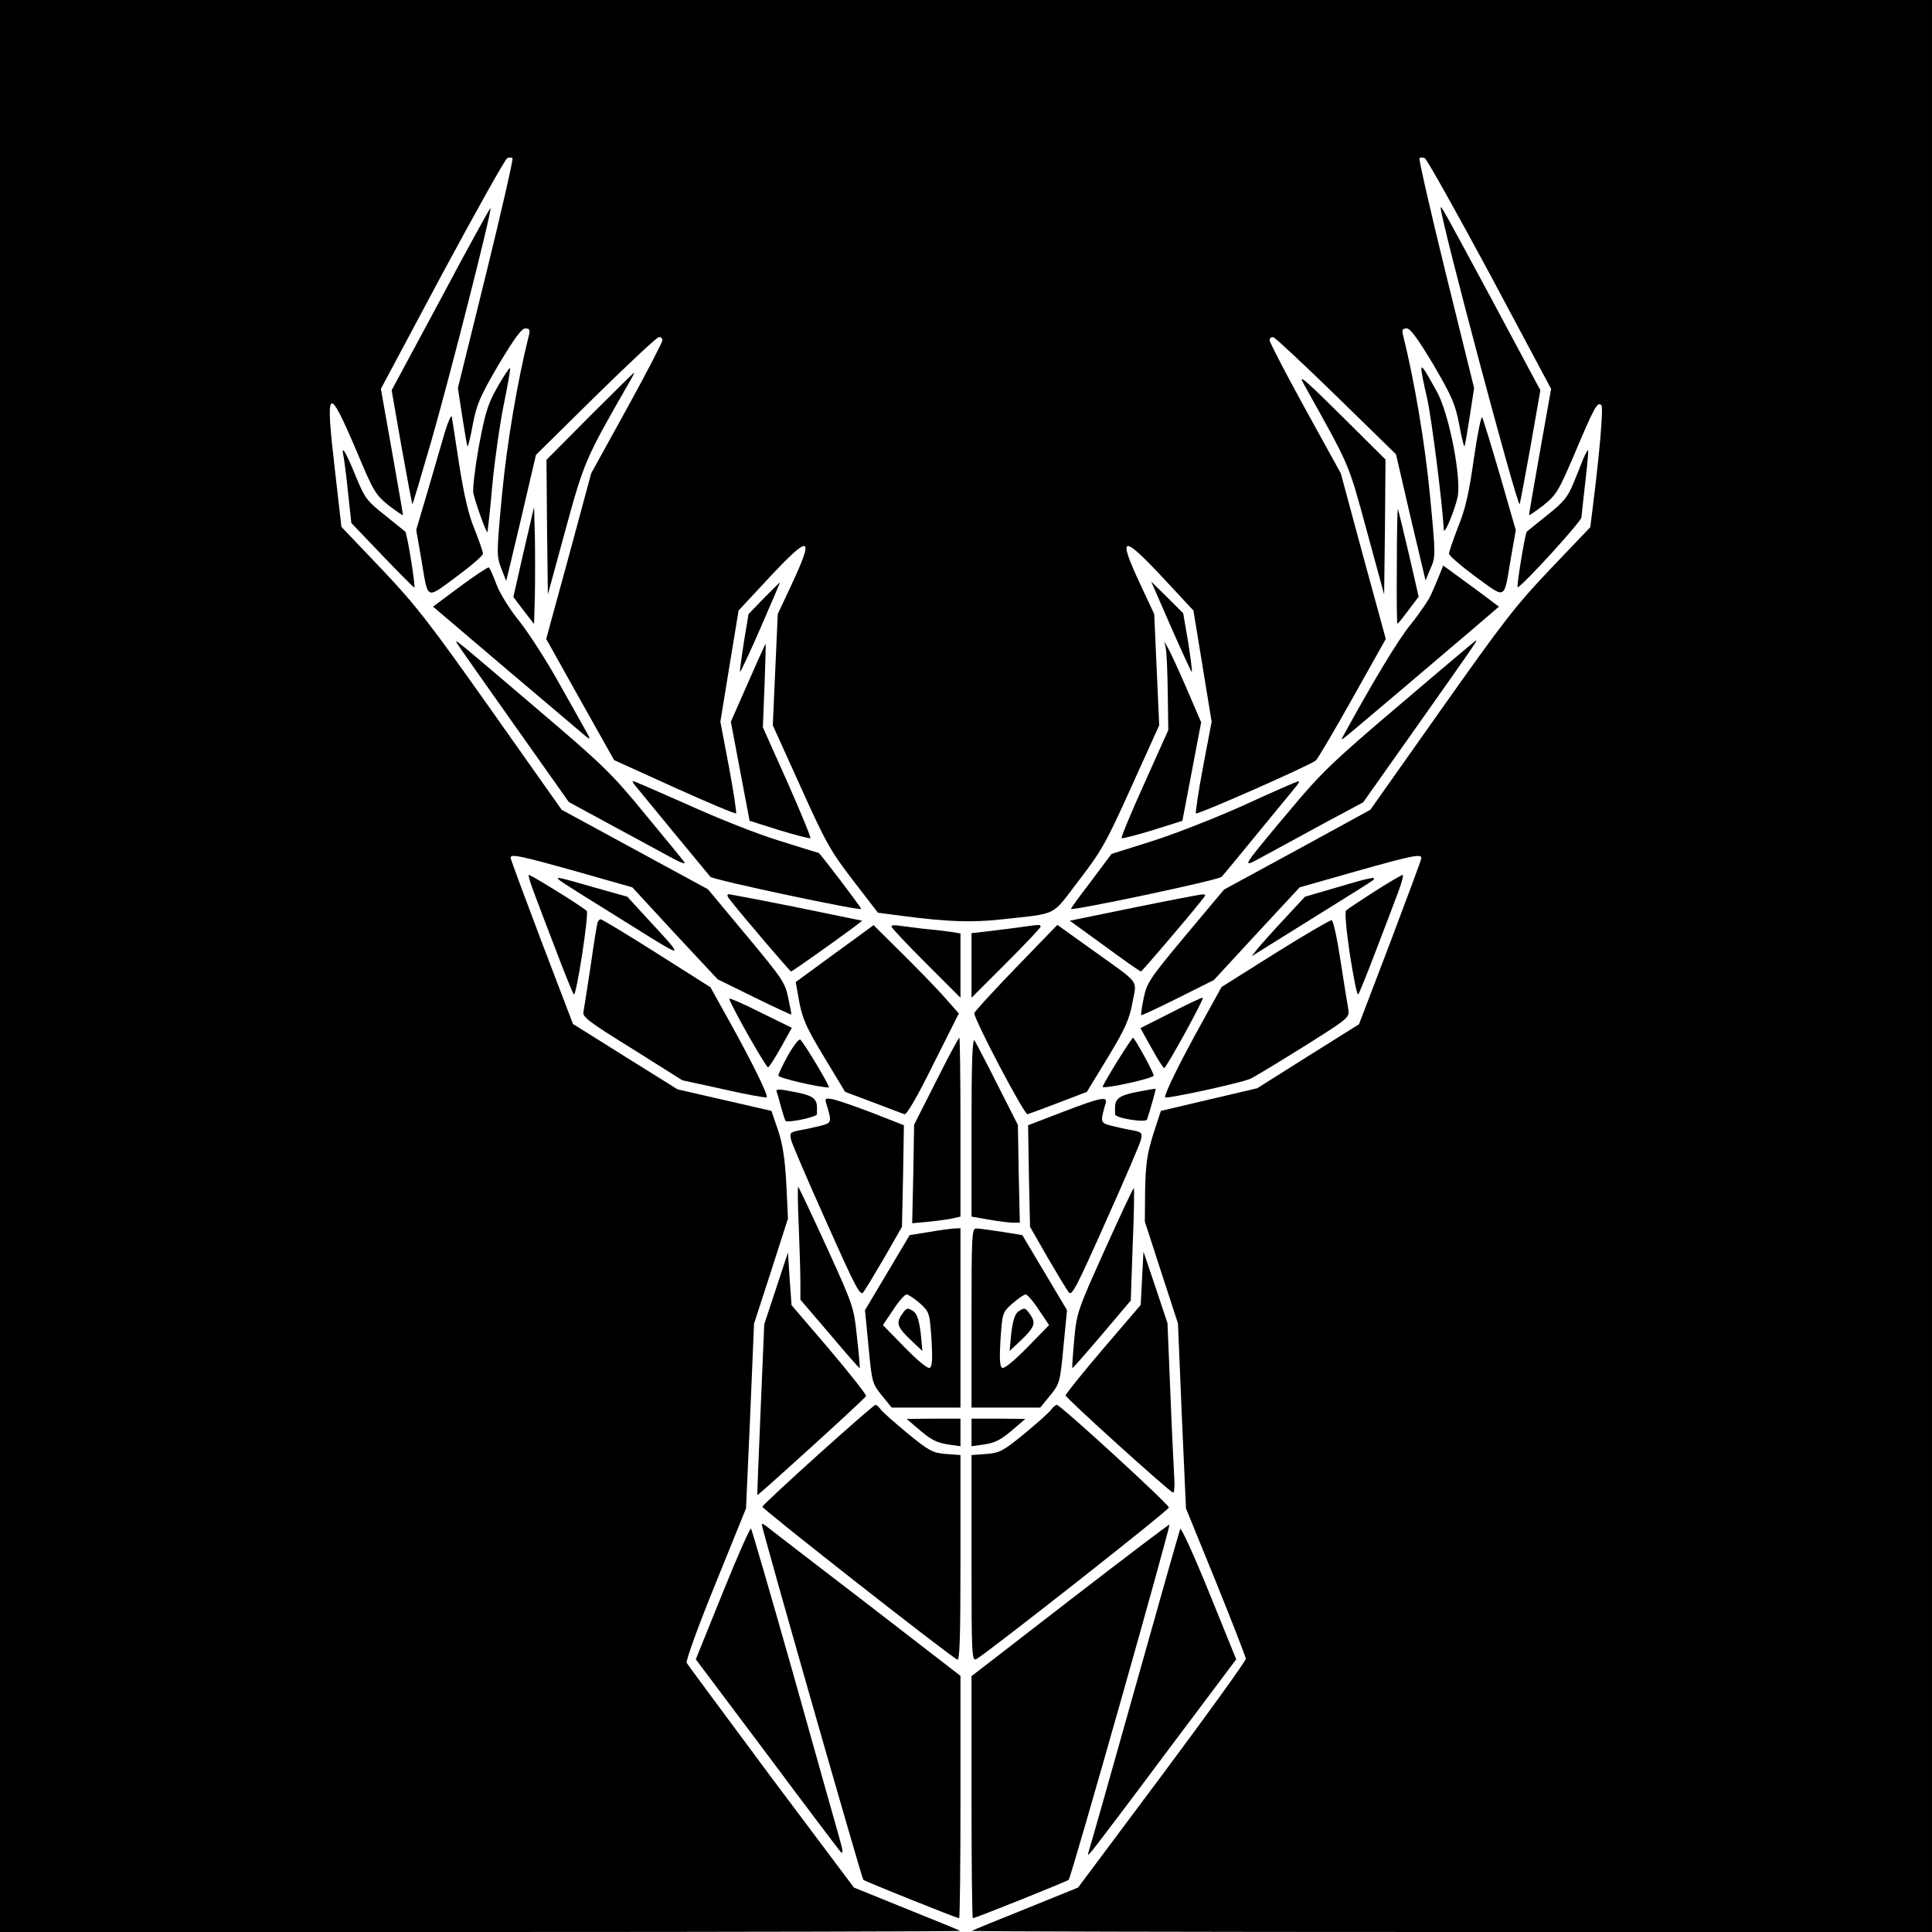 <?xml version="1.0" standalone="no"?>
<!DOCTYPE svg PUBLIC "-//W3C//DTD SVG 20010904//EN"
 "http://www.w3.org/TR/2001/REC-SVG-20010904/DTD/svg10.dtd">
<svg version="1.0" xmlns="http://www.w3.org/2000/svg"
 width="700pt" height="700pt" viewBox="0 0 700 700"
 preserveAspectRatio="xMidYMid meet">
<g transform="translate(0,700) scale(0.1,-0.1)"
fill="#000000" stroke="none">
<path d="M0 3500 l0 -3500 1742 0 c958 0 1739 2 1737 4 -2 2 -90 38 -195 80
l-190 77 -300 400 c-164 221 -302 407 -306 414 -4 7 42 134 104 286 l111 274
15 335 14 334 62 191 61 190 -6 125 c-5 92 -13 144 -30 195 l-24 70 -170 39
-170 39 -189 118 -190 119 -113 296 c-62 164 -113 301 -113 306 0 15 33 8 237
-49 l204 -58 154 -167 155 -166 132 -65 c73 -36 134 -64 135 -63 1 0 -4 27
-11 60 -11 55 -21 70 -151 226 l-140 168 -265 144 -265 144 -255 361 c-224
317 -273 380 -399 513 l-144 151 -24 210 c-35 301 -25 309 80 62 60 -143 67
-155 115 -194 29 -22 52 -38 52 -35 0 4 -18 108 -40 232 l-40 225 222 416
c123 228 229 418 236 420 7 3 16 3 19 0 3 -4 -40 -192 -96 -420 l-102 -413 16
-104 c9 -57 17 -106 19 -107 2 -2 11 34 19 79 14 73 26 101 93 216 57 95 84
132 97 132 15 0 18 -5 14 -22 -42 -167 -80 -392 -98 -579 -20 -214 -20 -223
-3 -268 l18 -46 17 70 c9 39 34 141 54 229 l37 158 215 212 c118 116 221 212
229 214 8 2 14 -3 14 -11 0 -7 -58 -119 -129 -248 l-129 -234 -81 -300 -82
-300 123 -220 123 -219 218 -99 c120 -54 221 -97 224 -94 2 3 -9 79 -26 169
l-31 163 33 202 33 201 108 116 c151 162 168 158 85 -20 l-51 -109 -9 -201 -9
-202 100 -221 c91 -202 108 -233 190 -340 l91 -118 92 -12 c161 -21 250 -24
357 -12 207 23 177 8 279 141 83 108 100 139 191 341 l100 221 -9 202 -9 201
-51 109 c-83 178 -66 182 85 20 l108 -116 33 -201 33 -202 -31 -163 c-17 -90
-28 -166 -26 -169 6 -6 416 175 435 192 7 7 67 108 133 226 l120 214 -82 300
-81 300 -129 234 c-71 129 -129 241 -129 248 0 8 6 13 14 11 7 -2 110 -98 229
-214 l215 -210 53 -229 54 -228 18 43 c19 43 19 47 -2 266 -18 188 -56 414
-98 582 -4 17 -1 22 14 22 13 0 40 -37 97 -132 67 -115 79 -143 93 -216 8 -45
17 -81 19 -79 2 1 10 50 19 107 l16 104 -102 413 c-56 228 -99 416 -96 420 3
3 12 3 19 0 7 -2 113 -192 236 -420 l222 -416 -40 -225 c-22 -124 -40 -228
-40 -232 0 -3 23 13 52 35 48 39 55 51 116 194 68 161 80 183 94 169 8 -8 -6
-171 -31 -369 l-9 -73 -144 -151 c-126 -132 -174 -195 -398 -512 l-255 -361
-265 -145 -265 -144 -140 -167 c-130 -156 -140 -171 -151 -226 -7 -33 -11 -60
-9 -62 1 -2 61 26 133 62 l130 65 155 168 156 168 204 58 c205 58 237 64 237
48 0 -5 -51 -142 -113 -306 l-113 -296 -185 -116 -184 -116 -175 -41 -174 -41
-28 -86 c-22 -71 -27 -107 -29 -201 l-1 -114 60 -185 60 -184 14 -335 15 -335
108 -265 c59 -146 108 -272 109 -280 0 -8 -137 -198 -304 -422 l-304 -407
-190 -77 c-105 -42 -193 -78 -195 -80 -2 -2 779 -4 1737 -4 l1742 0 0 3500 0
3500 -3500 0 -3500 0 0 -3500z"/>
<path d="M1597 5917 l-178 -331 36 -206 c20 -112 38 -206 39 -207 1 -2 32 102
69 230 64 222 221 837 214 843 -1 2 -83 -146 -180 -329z"/>
<path d="M5220 6246 c0 -41 277 -1082 286 -1073 1 1 19 95 39 207 l36 206
-176 329 c-179 332 -185 344 -185 331z"/>
<path d="M1802 5597 c-35 -61 -44 -93 -67 -214 -14 -78 -23 -154 -20 -170 8
-36 47 -145 51 -141 1 2 10 80 18 173 9 94 28 225 42 293 14 68 24 125 22 128
-3 2 -23 -29 -46 -69z"/>
<path d="M5150 5660 c0 -8 9 -53 20 -100 16 -66 57 -391 61 -479 1 -23 38 65
50 117 15 70 -31 307 -77 387 -48 86 -54 94 -54 75z"/>
<path d="M2137 5492 l-157 -158 2 -244 3 -244 64 235 c67 245 72 257 227 527
14 23 23 42 22 42 -2 0 -74 -71 -161 -158z"/>
<path d="M4723 5610 c170 -305 160 -280 228 -529 l64 -235 3 244 2 245 -161
160 c-131 130 -157 152 -136 115z"/>
<path d="M1612 5435 c-11 -38 -39 -134 -62 -213 l-42 -142 18 -103 c26 -155
15 -149 127 -67 53 39 97 77 97 84 0 7 -14 46 -30 87 -22 52 -38 121 -56 234
-13 88 -26 167 -27 175 -2 8 -13 -16 -25 -55z"/>
<path d="M5340 5338 c-17 -123 -31 -184 -57 -247 -18 -47 -33 -90 -33 -97 0
-7 44 -45 97 -84 112 -81 101 -87 127 67 l18 102 -57 198 c-32 109 -61 204
-65 211 -3 7 -17 -60 -30 -150z"/>
<path d="M1244 5350 c3 -14 11 -74 17 -135 l12 -110 111 -116 c61 -64 114
-117 117 -118 6 -1 -26 199 -33 203 -2 2 -35 28 -73 59 -66 52 -73 62 -105
139 -35 87 -55 121 -46 78z"/>
<path d="M5737 5339 c-7 -19 -24 -60 -37 -92 -20 -48 -36 -68 -95 -114 -38
-31 -71 -57 -73 -59 -6 -4 -39 -205 -33 -202 23 11 231 239 231 254 1 11 7 69
14 129 7 61 12 112 10 114 -1 2 -9 -12 -17 -30z"/>
<path d="M1897 5000 l-37 -163 37 -49 38 -49 3 105 c1 58 1 154 0 213 l-3 106
-38 -163z"/>
<path d="M5061 4953 c-1 -117 0 -213 2 -213 2 0 20 22 40 49 l37 49 -35 153
c-20 85 -38 159 -40 164 -2 6 -4 -86 -4 -202z"/>
<path d="M1667 4875 l-98 -73 268 -228 c147 -125 277 -234 287 -243 17 -13 16
-9 -6 29 -14 25 -59 106 -101 180 -42 74 -103 169 -136 210 -34 42 -70 100
-82 132 -12 32 -24 60 -28 62 -3 2 -50 -29 -104 -69z"/>
<path d="M5215 4916 c-8 -20 -21 -51 -29 -68 -7 -18 -40 -67 -73 -108 -48 -59
-137 -207 -251 -415 -3 -5 3 -3 14 6 32 26 353 298 457 387 l98 84 -23 17
c-13 10 -58 44 -101 75 l-78 57 -14 -35z"/>
<path d="M2768 4833 l-56 -58 -17 -103 c-9 -57 -15 -105 -14 -106 2 -2 36 70
75 160 39 90 71 164 70 164 -1 0 -27 -26 -58 -57z"/>
<path d="M4243 4728 c40 -91 74 -164 75 -163 2 2 -4 51 -13 108 l-18 105 -58
58 -58 57 72 -165z"/>
<path d="M1656 4669 c5 -9 98 -141 207 -295 l198 -280 142 -77 c78 -42 175
-95 216 -117 46 -26 69 -34 60 -23 -7 10 -72 89 -144 176 -119 145 -152 177
-385 375 -299 255 -306 261 -294 241z"/>
<path d="M5072 4447 c-245 -208 -286 -248 -398 -382 -185 -221 -180 -213 -92
-165 40 22 137 74 215 117 l142 76 198 280 c199 282 217 307 211 307 -2 -1
-126 -105 -276 -233z"/>
<path d="M2711 4528 l-63 -143 34 -180 34 -179 108 -34 c59 -18 110 -31 112
-29 3 3 -35 94 -83 203 l-89 199 6 150 c3 83 5 151 4 153 0 1 -29 -62 -63
-140z"/>
<path d="M4224 4650 c3 -14 6 -86 7 -160 l2 -135 -87 -194 c-48 -106 -85 -195
-82 -198 2 -2 53 11 112 29 l108 34 34 178 34 179 -52 121 c-29 67 -59 132
-67 146 l-14 25 5 -25z"/>
<path d="M2302 4153 c8 -10 70 -85 138 -168 68 -82 128 -155 134 -162 10 -11
546 -125 546 -116 0 6 -150 203 -154 203 -3 0 -66 20 -143 44 -76 23 -225 82
-330 130 -106 47 -196 86 -199 86 -4 0 0 -8 8 -17z"/>
<path d="M4510 4084 c-102 -46 -252 -105 -334 -131 l-149 -47 -73 -98 c-41
-53 -74 -99 -74 -101 0 -9 535 104 546 116 6 6 67 80 134 162 68 83 130 158
138 168 8 9 11 17 6 16 -5 0 -92 -38 -194 -85z"/>
<path d="M1934 3768 c13 -35 49 -130 81 -213 31 -82 60 -153 64 -158 9 -9 55
289 47 302 -6 10 -201 131 -210 131 -3 0 5 -28 18 -62z"/>
<path d="M4980 3770 c-51 -33 -98 -64 -103 -69 -5 -5 1 -74 14 -160 13 -83 26
-148 30 -144 4 5 33 76 64 158 32 83 68 178 81 213 13 34 20 62 16 62 -4 0
-50 -27 -102 -60z"/>
<path d="M2026 3812 c8 -8 87 -57 333 -210 115 -71 114 -67 -11 67 l-75 82
-121 34 c-128 37 -142 40 -126 27z"/>
<path d="M4841 3784 l-113 -33 -76 -82 c-42 -45 -85 -93 -97 -108 l-20 -26 25
16 c14 9 111 69 215 134 105 65 194 121 200 126 15 15 -13 9 -134 -27z"/>
<path d="M2647 3737 c52 -66 216 -257 219 -257 4 0 150 103 224 158 l34 26
-234 48 c-129 26 -241 47 -248 48 -10 0 -8 -7 5 -23z"/>
<path d="M4105 3711 l-229 -47 127 -92 c69 -51 128 -92 131 -92 3 0 166 190
219 257 18 22 18 23 0 22 -10 -1 -121 -22 -248 -48z"/>
<path d="M2165 3658 c-2 -7 -14 -78 -25 -158 -12 -80 -24 -154 -26 -166 -5
-18 20 -37 177 -134 l181 -114 151 -33 c82 -19 152 -31 155 -29 6 7 -49 120
-135 275 l-69 124 -194 123 c-107 68 -199 123 -203 123 -4 1 -9 -5 -12 -11z"/>
<path d="M4620 3546 l-194 -122 -69 -125 c-86 -155 -141 -268 -135 -275 6 -6
273 52 307 67 13 5 100 58 193 116 167 105 168 106 163 137 -3 17 -16 96 -28
175 -12 79 -26 145 -32 147 -5 1 -98 -53 -205 -120z"/>
<path d="M3090 3593 c-41 -30 -105 -76 -141 -103 l-66 -48 13 -73 c12 -62 27
-95 90 -199 l76 -126 101 -38 c56 -21 107 -41 114 -43 8 -3 48 66 104 180 l93
185 -61 69 c-34 37 -104 109 -155 159 l-93 92 -75 -55z"/>
<path d="M3230 3643 c0 -5 56 -64 125 -133 l125 -125 0 117 0 116 -37 6 c-21
3 -65 8 -98 11 -33 4 -72 9 -87 11 -16 3 -28 2 -28 -3z"/>
<path d="M3685 3639 c-33 -4 -84 -11 -112 -14 l-53 -6 0 -117 0 -117 125 125
c69 69 125 128 125 132 0 9 -1 9 -85 -3z"/>
<path d="M3681 3494 c-83 -86 -151 -160 -151 -165 0 -24 182 -370 193 -366 7
2 58 21 113 42 l102 39 76 125 c63 104 78 138 89 198 16 86 32 64 -145 191
l-127 91 -150 -155z"/>
<path d="M2642 3381 c12 -35 134 -250 141 -248 4 1 25 34 47 73 l39 70 -116
57 c-63 32 -113 53 -111 48z"/>
<path d="M4243 3331 l-111 -56 40 -72 c22 -40 43 -73 46 -73 8 1 145 250 140
255 -2 2 -53 -22 -115 -54z"/>
<path d="M2856 3178 c-20 -36 -36 -70 -36 -75 0 -9 148 -43 183 -43 7 0 -85
154 -103 173 -4 5 -24 -20 -44 -55z"/>
<path d="M3392 3083 l-80 -158 -3 -179 -4 -178 65 6 c36 4 75 9 88 13 l22 5 0
324 c0 178 -2 324 -4 324 -3 0 -41 -71 -84 -157z"/>
<path d="M3520 2919 l0 -327 63 -11 c35 -6 75 -11 88 -11 l24 0 -4 177 -3 177
-74 146 c-40 80 -78 152 -83 160 -8 10 -11 -84 -11 -311z"/>
<path d="M4047 3153 c-30 -49 -53 -89 -52 -91 7 -8 185 31 185 41 0 11 -69
137 -75 137 -2 0 -28 -39 -58 -87z"/>
<path d="M2814 3044 c3 -7 10 -32 16 -56 7 -24 14 -46 16 -49 5 -9 115 14 114
24 0 4 0 15 0 25 0 32 -17 44 -84 56 -55 11 -66 11 -62 0z"/>
<path d="M4121 3044 c-63 -12 -81 -24 -81 -56 0 -10 0 -21 0 -25 -1 -14 111
-32 116 -19 9 26 33 110 31 111 -1 1 -31 -4 -66 -11z"/>
<path d="M2993 3004 c22 -71 21 -72 -20 -83 -21 -5 -55 -13 -75 -16 -35 -7
-37 -9 -32 -34 3 -14 61 -149 128 -298 106 -238 123 -271 134 -255 7 9 42 67
77 127 l63 110 4 184 3 184 -112 44 c-62 24 -127 46 -144 50 -27 5 -31 4 -26
-13z"/>
<path d="M3850 2971 l-125 -48 3 -184 4 -184 63 -110 c35 -60 70 -118 77 -127
11 -16 28 17 134 255 67 149 125 284 128 298 5 25 3 27 -32 34 -20 3 -54 11
-75 16 -41 11 -41 12 -21 82 8 26 -18 21 -156 -32z"/>
<path d="M2894 2560 c3 -80 6 -173 6 -207 l0 -62 107 -125 c58 -69 107 -125
108 -123 1 1 -3 52 -10 112 -11 108 -13 114 -109 325 -54 118 -101 217 -104
220 -2 3 -2 -60 2 -140z"/>
<path d="M4003 2472 c-100 -222 -102 -229 -111 -327 -5 -55 -8 -101 -7 -102 1
-2 49 53 107 121 l105 124 7 202 c5 111 6 203 4 205 -2 2 -49 -99 -105 -223z"/>
<path d="M3365 2536 l-69 -11 -81 -136 -81 -136 13 -133 c12 -129 14 -134 48
-176 l36 -44 125 0 124 0 0 325 0 325 -22 -1 c-13 -1 -54 -6 -93 -13z m-32
-258 c35 -32 35 -35 42 -130 4 -70 3 -98 -6 -104 -7 -4 -41 23 -91 74 l-79 81
37 55 c20 31 42 56 49 56 6 0 28 -15 48 -32z"/>
<path d="M3266 2235 c-20 -30 -14 -45 39 -95 l37 -35 -6 64 c-5 43 -13 69 -24
78 -24 17 -27 16 -46 -12z"/>
<path d="M3520 2225 l0 -325 124 0 125 0 36 44 c34 42 36 47 48 176 l13 133
-81 136 -81 136 -74 12 c-41 6 -83 12 -92 12 -17 1 -18 -21 -18 -324z m244 29
l37 -55 -79 -81 c-50 -51 -84 -78 -91 -74 -9 6 -10 34 -6 104 7 96 7 97 43
129 21 18 42 33 48 33 6 0 28 -25 48 -56z"/>
<path d="M3688 2247 c-11 -9 -19 -35 -24 -78 l-6 -64 37 35 c53 50 59 65 39
95 -19 28 -22 29 -46 12z"/>
<path d="M2812 2332 l-43 -130 -13 -308 c-7 -170 -13 -310 -12 -311 2 -3 391
350 394 359 2 4 -58 80 -133 169 l-137 160 -7 96 -6 95 -43 -130z"/>
<path d="M4138 2369 l-5 -97 -137 -160 c-75 -88 -136 -164 -135 -168 1 -10
374 -347 389 -352 5 -2 7 27 4 65 -2 37 -9 176 -14 308 l-10 241 -43 129 -44
130 -5 -96z"/>
<path d="M2965 1730 c-110 -99 -201 -184 -203 -189 -2 -7 654 -522 706 -554 9
-7 12 69 12 366 l0 375 -53 4 c-48 4 -61 11 -138 74 -46 38 -90 77 -97 86 -7
10 -16 18 -20 18 -4 0 -97 -81 -207 -180z"/>
<path d="M3808 1892 c-7 -10 -51 -49 -97 -87 -76 -62 -88 -69 -137 -73 l-54
-4 0 -375 c0 -353 1 -373 18 -364 47 28 697 539 697 549 0 12 -393 372 -406
372 -4 0 -14 -8 -21 -18z"/>
<path d="M3320 1829 c53 -46 71 -56 118 -63 l42 -6 0 50 0 50 -97 0 -98 -1 35
-30z"/>
<path d="M3520 1810 l0 -50 43 6 c46 7 64 17 117 63 l35 30 -97 1 -98 0 0 -50z"/>
<path d="M2760 1477 c0 -16 362 -1282 368 -1288 7 -6 338 -139 347 -139 3 0 5
198 5 439 l0 439 -347 268 c-192 147 -354 272 -360 277 -7 5 -13 7 -13 4z"/>
<path d="M3877 1203 l-357 -276 0 -438 c0 -242 2 -439 5 -439 9 0 340 133 347
139 9 8 370 1282 365 1287 -1 2 -163 -121 -360 -273z"/>
<path d="M2618 1228 l-97 -240 256 -341 c140 -188 262 -349 269 -357 10 -10 8
6 -6 55 -11 39 -86 304 -166 590 -81 286 -150 523 -153 527 -3 3 -50 -102
-103 -234z"/>
<path d="M4276 1460 c-3 -8 -78 -271 -166 -585 -88 -314 -163 -577 -166 -585
-4 -13 -3 -13 9 0 8 8 130 169 270 357 l256 341 -99 244 c-54 133 -101 236
-104 228z"/>
</g>
</svg>
